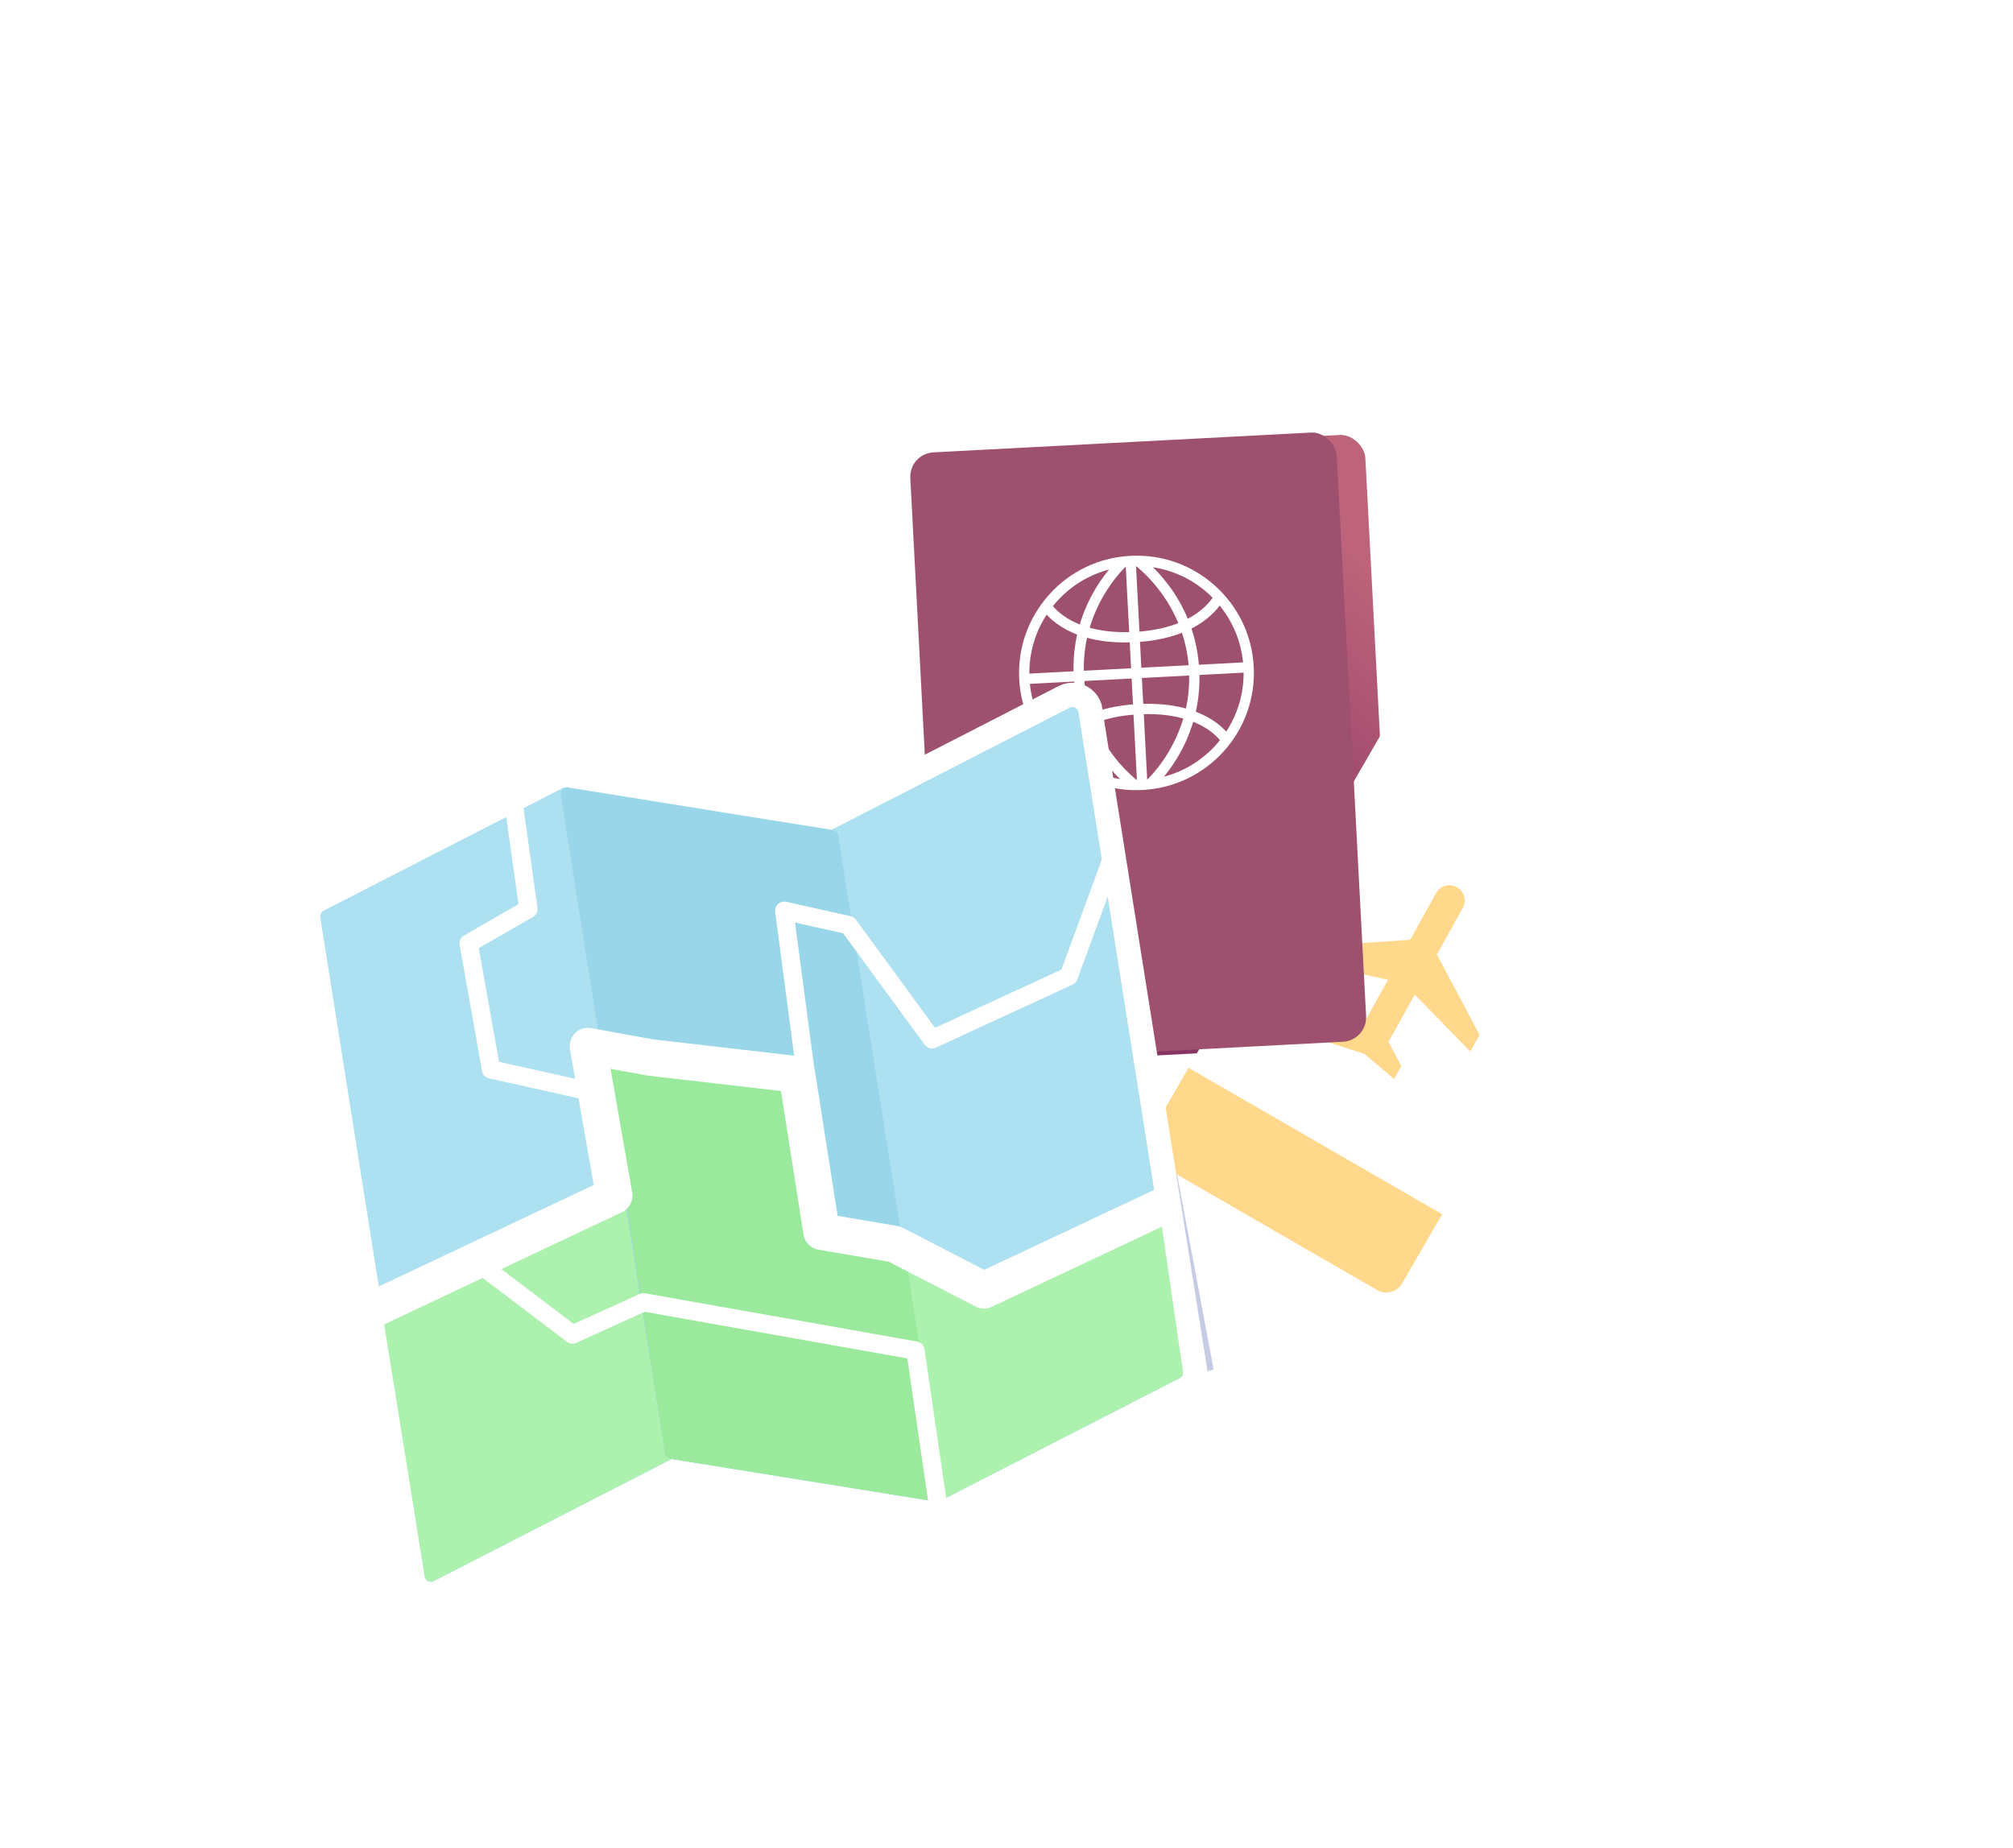<?xml version="1.0" encoding="UTF-8"?>
<svg width="330px" height="303px" viewBox="0 0 330 303" version="1.1" xmlns="http://www.w3.org/2000/svg" xmlns:xlink="http://www.w3.org/1999/xlink">
    <title>Artwork</title>
    <defs>
        <filter x="-44.8%" y="-41.5%" width="189.5%" height="182.9%" filterUnits="objectBoundingBox" id="filter-1">
            <feOffset dx="0" dy="12" in="SourceAlpha" result="shadowOffsetOuter1"></feOffset>
            <feGaussianBlur stdDeviation="9" in="shadowOffsetOuter1" result="shadowBlurOuter1"></feGaussianBlur>
            <feColorMatrix values="0 0 0 0 0.908   0 0 0 0 0.94   0 0 0 0 0.956  0 0 0 1 0" type="matrix" in="shadowBlurOuter1" result="shadowMatrixOuter1"></feColorMatrix>
            <feMerge>
                <feMergeNode in="shadowMatrixOuter1"></feMergeNode>
                <feMergeNode in="SourceGraphic"></feMergeNode>
            </feMerge>
        </filter>
        <linearGradient x1="86.348%" y1="13.674%" x2="50%" y2="65.653%" id="linearGradient-2">
            <stop stop-color="#BD647B" offset="0%"></stop>
            <stop stop-color="#883462" offset="100%"></stop>
        </linearGradient>
        <filter x="-47.8%" y="-51.2%" width="195.7%" height="200.8%" filterUnits="objectBoundingBox" id="filter-3">
            <feOffset dx="-10" dy="13" in="SourceAlpha" result="shadowOffsetOuter1"></feOffset>
            <feGaussianBlur stdDeviation="9.5" in="shadowOffsetOuter1" result="shadowBlurOuter1"></feGaussianBlur>
            <feColorMatrix values="0 0 0 0 0.894   0 0 0 0 0.944   0 0 0 0 0.969  0 0 0 1 0" type="matrix" in="shadowBlurOuter1" result="shadowMatrixOuter1"></feColorMatrix>
            <feMerge>
                <feMergeNode in="shadowMatrixOuter1"></feMergeNode>
                <feMergeNode in="SourceGraphic"></feMergeNode>
            </feMerge>
        </filter>
    </defs>
    <g id="Empty-States" stroke="none" stroke-width="1" fill="none" fill-rule="evenodd">
        <g id="8.1_No-Events" transform="translate(-20, -81)">
            <g id="Artwork" transform="translate(75.498, 129.996)">
                <polygon id="shadow" fill="#C5CCE3" points="28.502 101.004 129.502 101.004 143.456 175.497 105.161 187.569 61.844 189.682 21.269 200.289"></polygon>
                <g id="passport" filter="url(#filter-1)" transform="translate(151.499, 78.257) rotate(8) translate(-151.499, -78.257) translate(86.728, 8.334)">
                    <rect id="Rectangle-48-Copy" fill="url(#linearGradient-2)" transform="translate(48.6, 55.76) rotate(-11) translate(-48.6, -55.76) " x="13.6" y="5.76" width="70" height="100" rx="4"></rect>
                    <path d="M88.722,42.319 L102.273,47.794 C101.303,48.924 100.717,50.393 100.717,51.999 C100.717,55.566 103.608,58.458 107.176,58.458 C110.615,58.458 113.427,55.77 113.624,52.38 L127.664,58.053 C129.2,58.673 129.942,60.422 129.321,61.958 L98.978,137.06 C98.358,138.596 96.609,139.338 95.073,138.718 L56.131,122.984 C54.595,122.364 53.853,120.615 54.473,119.079 L84.817,43.977 C85.437,42.441 87.186,41.699 88.722,42.319 Z" id="Combined-Shape" fill="#FFFFFF"></path>
                    <path d="M54.625,115.344 L102.625,115.344 L102.618,128.439 C102.615,130.095 101.272,131.437 99.616,131.439 L57.616,131.439 C55.959,131.44 54.616,130.097 54.616,128.44 C54.616,128.44 54.616,128.439 54.618,128.439 L54.625,115.344 L54.625,115.344 Z" id="Rectangle-Copy-2" fill="#FFD88C" transform="translate(78.621, 123.392) rotate(22) translate(-78.621, -123.392) "></path>
                    <path d="M107.995,92.91 L107.995,89.785 L95.495,81.66 L95.495,72.848 C95.495,71.466 94.337,70.41 92.995,70.41 C91.653,70.41 90.495,71.466 90.495,72.848 L90.495,81.66 L77.995,89.785 L77.995,92.91 L90.495,89.16 L90.495,98.035 L86.745,100.473 L86.745,102.91 L92.995,101.66 L99.245,102.91 L99.245,100.473 L95.495,98.035 L95.495,89.16 L107.995,92.91 Z" id="Shape" fill="#FFD88C" fill-rule="nonzero" transform="translate(92.995, 86.66) rotate(21) translate(-92.995, -86.66) "></path>
                    <rect id="Rectangle-48" fill="#9E516E" transform="translate(43.897, 56.019) rotate(-11) translate(-43.897, -56.019) " x="8.897" y="6.019" width="70" height="100" rx="4"></rect>
                    <path d="M41.925,25.059 C36.849,25.059 32.077,27.036 28.489,30.625 C24.899,34.214 22.924,38.985 22.924,44.06 C22.924,49.136 24.901,53.873 28.489,57.462 C32.077,61.051 36.848,62.993 41.924,62.993 C41.924,62.993 41.925,62.993 41.925,62.993 L41.927,62.993 C52.403,62.993 60.925,54.502 60.924,44.026 C60.925,38.951 58.948,34.196 55.36,30.607 C51.772,27.019 47,25.059 41.925,25.059 Z M55.35,32.352 C54.838,33.085 53.459,34.703 50.644,35.941 C49.05,31.284 46.404,28.094 44.807,26.478 C48.47,27.07 51.848,28.786 54.523,31.461 C54.811,31.749 55.084,32.048 55.35,32.352 Z M42.842,61.854 C42.734,61.859 42.625,61.858 42.516,61.862 L42.516,50.578 C45.437,50.636 47.741,51.111 49.52,51.736 C47.447,57.759 43.516,61.281 42.842,61.854 Z M34.328,51.735 C36.138,51.096 38.438,50.634 41.332,50.578 L41.332,61.863 C41.224,61.859 41.114,61.859 41.006,61.853 C40.33,61.28 36.4,57.757 34.328,51.735 Z M41.006,26.266 C41.114,26.261 41.224,26.261 41.332,26.257 L41.332,37.541 C38.411,37.483 36.107,37.009 34.328,36.383 C36.4,30.363 40.328,26.84 41.006,26.266 Z M49.521,36.384 C47.71,37.023 45.41,37.485 42.516,37.542 L42.516,26.257 C42.625,26.261 42.734,26.261 42.842,26.266 C43.519,26.84 47.449,30.363 49.521,36.384 Z M42.516,38.725 C45.536,38.669 47.957,38.194 49.879,37.525 C50.394,39.312 50.733,41.297 50.786,43.467 L42.516,43.467 L42.516,38.725 Z M41.332,38.725 L41.332,43.468 L33.062,43.468 C33.115,41.297 33.454,39.313 33.969,37.526 C35.891,38.194 38.312,38.669 41.332,38.725 Z M31.878,43.468 L24.122,43.468 C24.242,39.748 25.496,36.227 27.722,33.301 C28.447,34.26 29.992,35.871 32.841,37.092 C32.291,38.997 31.931,41.127 31.878,43.468 Z M31.878,44.651 C31.931,46.993 32.291,49.122 32.841,51.028 C29.992,52.248 28.446,53.86 27.722,54.818 C25.496,51.892 24.242,48.371 24.122,44.651 L31.878,44.651 Z M33.062,44.651 L41.332,44.651 L41.332,49.395 C38.312,49.45 35.891,49.926 33.969,50.594 C33.454,48.807 33.115,46.822 33.062,44.651 Z M42.516,49.395 L42.516,44.651 L50.787,44.651 C50.734,46.822 50.394,48.807 49.88,50.594 C47.957,49.926 45.536,49.45 42.516,49.395 Z M51.97,44.651 L59.726,44.651 C59.601,48.459 58.28,51.967 56.121,54.811 C55.394,53.851 53.849,52.246 51.007,51.028 C51.557,49.122 51.917,46.993 51.97,44.651 Z M51.97,43.468 C51.917,41.127 51.558,38.997 51.007,37.092 C53.856,35.871 55.402,34.26 56.126,33.301 C58.352,36.227 59.606,39.748 59.727,43.469 L51.97,43.469 L51.97,43.468 Z M39.041,26.478 C37.444,28.094 34.799,31.285 33.204,35.943 C32.318,35.555 31.594,35.14 31.016,34.747 C29.625,33.802 28.856,32.86 28.501,32.349 C28.766,32.046 29.038,31.748 29.326,31.461 C32.001,28.786 35.378,27.071 39.041,26.478 Z M28.499,55.768 C29.01,55.035 30.39,53.416 33.205,52.178 C34.799,56.835 37.445,60.025 39.042,61.642 C35.379,61.05 32.001,59.334 29.325,56.659 C29.037,56.371 28.764,56.072 28.499,55.768 Z M41.927,62.402 L41.927,62.402 L41.927,62.468 L41.927,62.402 Z M44.809,61.64 C46.406,60.023 49.05,56.833 50.644,52.177 C51.53,52.565 52.255,52.98 52.832,53.373 C54.217,54.313 54.985,55.252 55.342,55.763 C52.674,58.818 48.985,60.957 44.809,61.64 Z" id="Shape" stroke="#FFFFFF" stroke-width="0.5" fill="#FFFFFF" fill-rule="nonzero" transform="translate(41.924, 44.026) rotate(-11) translate(-41.924, -44.026) "></path>
                </g>
                <g id="map" filter="url(#filter-3)" transform="translate(75.618, 125.292) rotate(-9) translate(-75.618, -125.292) translate(9.201, 61.246)">
                    <path d="M45.101,-1.673 L87.555,11.987 L128.598,-1.47 C129.385,-1.728 130.202,-1.643 130.888,-1.296 C131.681,-0.895 132.296,-0.143 132.483,0.831 L132.483,0.831 L132.533,110.818 C132.533,111.467 132.324,112.078 131.962,112.578 C131.6,113.079 131.084,113.467 130.468,113.669 L130.468,113.669 L87.964,127.606 L45.51,113.945 L4.468,127.404 C3.68,127.662 2.863,127.576 2.178,127.23 C1.385,126.828 0.769,126.077 0.583,125.103 L0.583,125.103 L0.533,15.115 C0.533,14.467 0.741,13.855 1.103,13.355 C1.466,12.855 1.982,12.466 2.598,12.264 L2.598,12.264 L45.101,-1.673 Z" id="Combined-Shape" stroke="#FFFFFF" stroke-width="4" fill="#ADE1F1"></path>
                    <g id="Group-3" transform="translate(2.415, 0)">
                        <path d="M0.806,14.165 L42.692,0.43 C43.216,0.258 43.781,0.544 43.953,1.069 C43.986,1.169 44.003,1.274 44.003,1.38 L44.003,110.818 C44.003,111.251 43.725,111.634 43.315,111.769 L1.429,125.503 C0.904,125.675 0.339,125.389 0.167,124.865 C0.134,124.764 0.117,124.659 0.117,124.553 L0.117,15.115 C0.117,14.683 0.395,14.299 0.806,14.165 Z" id="Rectangle-47" fill="#ADE1F1"></path>
                        <path d="M0.688,80.587 L42.576,66.852 C43.101,66.68 43.666,66.966 43.838,67.491 C43.87,67.59 43.887,67.695 43.887,67.8 L44.001,110.816 C44.002,111.25 43.724,111.634 43.313,111.769 L1.425,125.504 C0.901,125.676 0.336,125.391 0.164,124.866 C0.131,124.766 0.114,124.662 0.114,124.557 L3.53043926e-06,81.54 C-0.001,81.107 0.277,80.722 0.688,80.587 Z" id="Rectangle-47-Copy-6" fill="#ADF1AF"></path>
                        <path d="M84.92,14.165 L126.806,0.43 C127.331,0.258 127.896,0.544 128.068,1.069 C128.101,1.169 128.117,1.274 128.117,1.38 L128.117,110.818 C128.117,111.251 127.84,111.634 127.429,111.769 L85.543,125.503 C85.019,125.675 84.454,125.389 84.282,124.865 C84.249,124.764 84.232,124.659 84.232,124.553 L84.232,15.115 C84.232,14.683 84.509,14.299 84.92,14.165 Z" id="Rectangle-47-Copy-2" fill="#ADE1F1"></path>
                        <path d="M84.174,82.714 L98.331,92.663 L127.18,83.931 C127.709,83.771 128.267,84.07 128.427,84.599 C128.457,84.697 128.471,84.799 128.47,84.902 L128.127,110.828 C128.121,111.256 127.845,111.632 127.439,111.765 L85.541,125.504 C85.017,125.676 84.452,125.39 84.28,124.865 C84.247,124.765 84.23,124.66 84.23,124.555 L84.174,82.714 L84.174,82.714 Z" id="Rectangle-47-Copy-8" fill="#ADF1AF"></path>
                        <path d="M42.863,14.165 L84.749,0.43 C85.273,0.258 85.838,0.544 86.011,1.069 C86.043,1.169 86.06,1.274 86.06,1.38 L86.06,110.818 C86.06,111.251 85.783,111.634 85.372,111.769 L43.486,125.503 C42.961,125.675 42.396,125.389 42.224,124.865 C42.191,124.764 42.175,124.659 42.175,124.553 L42.175,15.115 C42.175,14.683 42.452,14.299 42.863,14.165 Z" id="Rectangle-47-Copy" fill="#9AD6E9" transform="translate(64.117, 62.967) scale(-1, 1) translate(-64.117, -62.967) "></path>
                        <path d="M55.43,77.769 L56.148,54.33 L56.148,54.33 L84.679,44.975 C85.203,44.802 85.768,45.088 85.94,45.613 C85.973,45.713 85.99,45.817 85.99,45.922 L86.185,110.816 C86.186,111.249 85.908,111.634 85.496,111.769 L43.609,125.505 C43.084,125.677 42.519,125.391 42.347,124.866 C42.314,124.766 42.297,124.662 42.297,124.557 L42.177,84.445 L42.177,84.445 L54.846,78.648 C55.192,78.489 55.418,78.149 55.43,77.769 Z" id="Rectangle-47-Copy-7" fill="#9AE99C" transform="translate(64.181, 85.24) scale(-1, 1) translate(-64.181, -85.24) "></path>
                    </g>
                    <polyline id="Path-2" stroke="#FFFFFF" stroke-width="6" stroke-linejoin="round" points="4.26325641e-14 80.259 42.962 67.722 42.563 42.852 52.301 46.269 75.663 52.788 75.62 78.88 87.078 82.748 100.417 92.526 132.834 83.104"></polyline>
                    <polyline id="Path-3" stroke="#FFFFFF" stroke-width="3" stroke-linejoin="round" points="41.427 50.126 26.268 44.143 25.869 23.159 36.423 19.122 36.734 2.186"></polyline>
                    <polyline id="Path-4" stroke="#FFFFFF" stroke-width="3" stroke-linejoin="round" points="20.538 76.534 32.655 89.145 44.966 85.749 87.772 100.536 87.427 128.093"></polyline>
                    <polyline id="Path-5" stroke="#FFFFFF" stroke-width="3" stroke-linejoin="round" points="77.117 52.861 77.806 25.965 87.842 29.933 98.444 50.567 122.186 43.875 132.683 25.054"></polyline>
                </g>
            </g>
        </g>
    </g>
</svg>